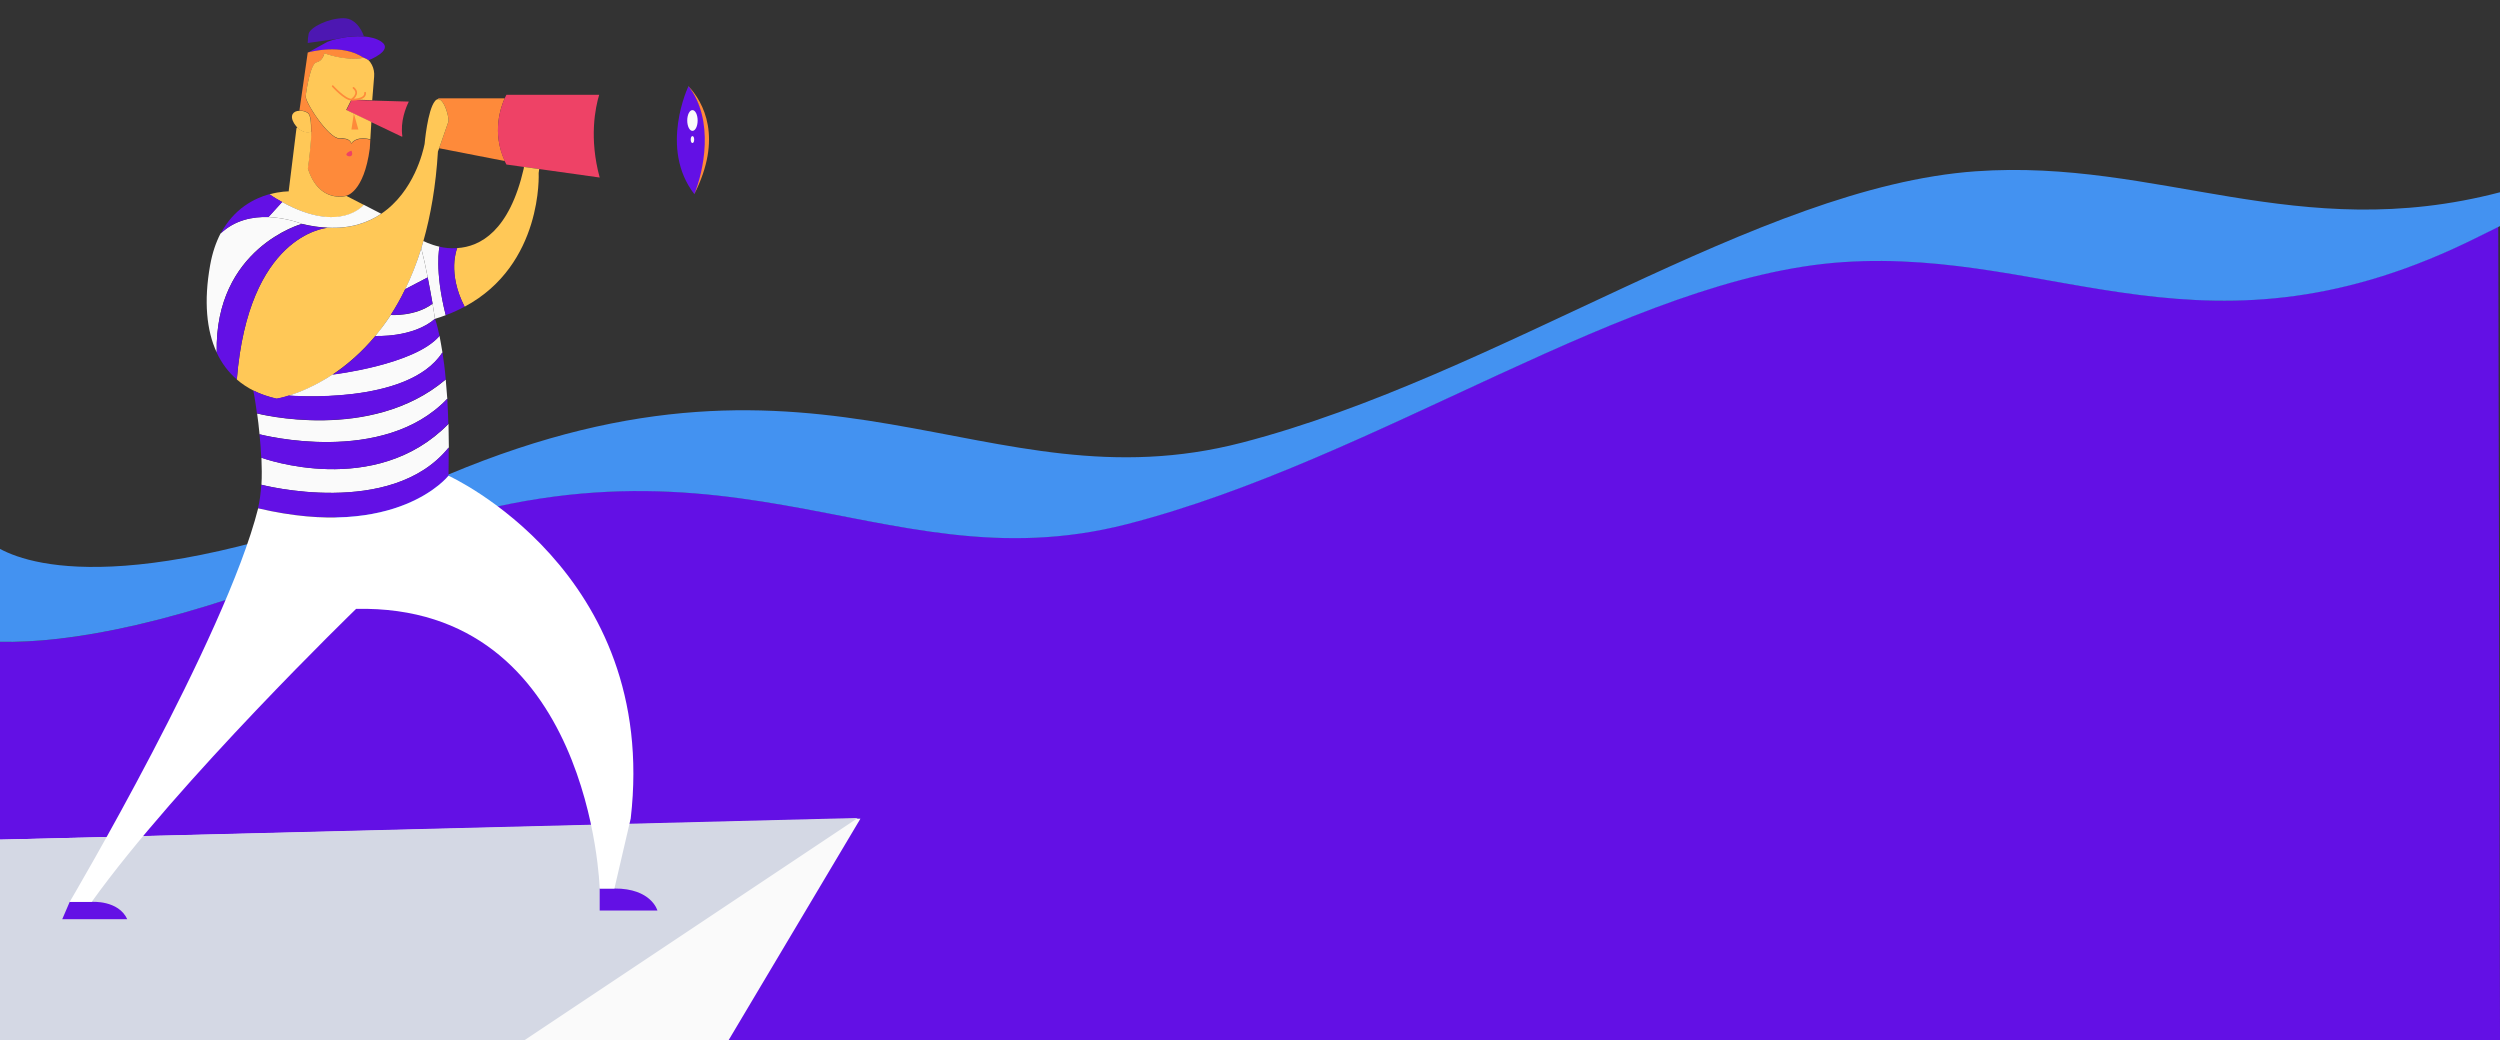 <svg version="1.1" id="Capa_1" xmlns="http://www.w3.org/2000/svg" x="0" y="0" viewBox="0 0 1442 600" xml:space="preserve"><rect x="0" y="0" width="1442" height="600" fill="#333333" stroke="none"/><style>.st0{fill:#6310e5}.st2{fill:#fafafa}.st4{fill:#fe8a3a}.st5{fill:#ee4266}.st7{fill:#ffc857}</style><path class="st0" d="M1441 130.6c-10.5 4.7 0 0-11.4 5.7-156.3 78.5-243.7 6.4-366.7 14.7-123.1 8.3-267.8 114-413.2 151.2-145.4 37.3-233.3-72-446.2 16.4C102.6 360.7 39 371 0 370.2v230.3h1442l-1-469.9z"/><path d="M1442 110.9c-116.9 30.6-197-19.6-302.4-12.1-126.2 9-274.2 117.8-423.2 156.5S477 182.2 258.9 273.6C86.2 346 20 327.4 0 316.6v53.6c39 .8 102.6-9.5 203.6-51.4 212.9-88.5 300.7 20.8 446.2-16.4 145.4-37.3 290.1-142.9 413.2-151.2 123.1-8.3 210.4 63.7 366.7-14.7 4.2-2.1 8.3-4.1 12.3-6.1v-19.5z" fill="#4392f1"/><path class="st2" d="M0 484.3l496.3-12.1L420 600.4H0V484.3z"/><path d="M301.9 600.4l192.9-128.6L0 484.3v116.1h301.9z" fill="#d4d8e4"/><path class="st0" d="M379.2 525.2h-33.3v-12.7h8.5c21.4-.1 24.8 12.7 24.8 12.7zm-305.8 5H35.9l4.3-10H53s15.3-1.1 20.4 10zM209.8 33.5c-12.3-8.8-31.6-3.3-32.3-3.1l11.4-6.3c1.7-.7 3.8-1.3 6-1.8 4.6-1.1 10-1.6 14.8-1.3 3.9.3 7.5 1.2 10.2 3 7.5 5.1-7.4 10.8-7.4 10.8-.7-.6-1.6-1.1-2.7-1.3z"/><path class="st4" d="M291.2 92.9l-37.9-7.4c1.4-4 4.6-13.2 5.3-15.2.7-2.2-2.3-13.1-5.8-13.1v-.5h38.3c-2.3 5.2-7.5 19.8.1 36.2z"/><path class="st0" d="M397.1 49.7s20.7 23.8 3.4 62.3c-20.5-26.5-3.4-62.3-3.4-62.3z"/><path class="st5" d="M291.1 56.7c.6-1.3 1-2 1-2h53.5c-2.2 7.3-5.9 24.9.3 47.7L311 97.5l-8.8-1.2-10.1-1.4c-.3-.7-.7-1.4-1-2-7.5-16.4-2.3-31 0-36.2zm-76.8 13.8l-14.5-6.9 3-6 12 .4 21 .6c-1.7 3.5-5 11.4-3.7 20.1l-.4.1-17.4-8.3z"/><path d="M209.8 20.6v.4c-4.9-.4-10.2.2-14.8 1.3l-17.5 2.5c0-1.8.2-3.8.5-5.2.8-3.9 11.5-9.1 20.1-9.1 8.4-.1 11.7 10.1 11.7 10.1z" fill="#4d17b2"/><path class="st4" d="M176.3 55.5c-.5 3.4 13.4 24.8 19.7 24.5 6.3-.4 6.6 2.9 6.6 2.9 3.6-4.7 11-2.3 11-2.3l-.3 5c-3.4 25.6-13.6 27.3-13.6 27.3s-15.7 4.7-22.2-15.8c0 0 1.8-11.8 2-21.1.1-5.4-.3-10-2-11-1.5-.9-3.2-1.3-4.8-1.2l4.8-33.5c.7-.2 19.9-5.6 32.3 3.1-10.7 2.1-22.7-2.6-22.7-2.6s-.9 4.5-4.5 5.2c-3.6.8-5.8 16.1-6.3 19.5z"/><path class="st7" d="M179.1 76.1s-3.9 1.5-7.7-2.6c-.6-.7-1.2-1.5-1.8-2.4-2.8-4.7-.3-7.1 3-7.2 1.6-.1 3.3.3 4.8 1.2 1.7 1 2.1 5.6 2 11h-.3zM191.9 216c-10.1 6.8-19.3 10.4-25.2 12.2-4.4 1.4-7.1 1.8-7.1 1.8-4.9-1.1-9.4-2.7-13.4-4.7-3.5-1.8-6.7-3.9-9.6-6.4 6.7-82.8 50.5-87.3 52.3-87.5 13.1.6 23.2-2.8 31-8.1 19-12.8 24.2-36.4 24.9-39.8.1-.3.1-.4.1-.4s1.7-19.7 6-24.8c.6-.8 1.3-1.1 1.9-1.1 3.5 0 6.5 10.9 5.8 13.1-.7 2-3.9 11.2-5.3 15.2-.4 1.2-.7 1.9-.7 1.9-1.2 19.8-4.2 36.9-8.4 51.7l-1.2 4.2c-2.7 8.7-5.8 16.6-9.3 23.6-2.6 5.4-5.4 10.3-8.3 14.8-2.9 4.4-5.8 8.4-8.9 12.1-8.1 9.7-16.7 16.9-24.6 22.2zM311 97.5l-.3 2.3s2.7 52.8-42.7 77.1c-10.1-19.4-4.5-33.3-4.3-33.8 13.3-.8 30.1-9.8 38.4-45.9l.1-.9 8.8 1.2zm-98.4-62.7c.8.7 1.4 1.7 1.9 2.6 1.1 2.1 1.5 4.5 1.3 6.8l-1.1 13.6-12-.4-3 6 14.5 6.9-.6 10.1s-7.4-2.4-11 2.3c0 0-.3-3.3-6.6-2.9-6.3.4-20.2-21.1-19.7-24.5.5-3.4 2.7-18.7 6.3-19.4 3.6-.7 4.5-5.2 4.5-5.2s12.1 4.7 22.7 2.6c1.1.4 2 .9 2.8 1.5z"/><path class="st7" d="M179.6 76.1c-.2 9.3-2 21.1-2 21.1 6.5 20.5 22.2 15.8 22.2 15.8l10.1 5.2s-13.3 17.1-47.1-1.6c-2.4-1.3-4.9-2.8-7.4-4.5 6.4-1.8 11.1-1.7 11.1-1.7L171 74l.5-.6c3.7 4 7.7 2.6 7.7 2.6h.4v.1z"/><path class="st2" d="M246.7 160l-13 6.8c3.5-7.1 6.6-14.9 9.3-23.6 1.3 5 2.6 11 3.7 16.8zm4.2 23.9c-12.8 11.1-34.4 9.9-34.4 9.9 3-3.7 6-7.7 8.9-12.1 0 0 14.2 1 24.1-6.5.9 5.1 1.4 8.7 1.4 8.7zm2.6 9.8c.5 2.6 1.1 5.8 1.7 9.6-19.8 30.7-88.6 24.9-88.6 24.9 5.9-1.9 15.1-5.5 25.2-12.2.1 0 47.5-5.6 61.7-22.3z"/><path class="st2" d="M258 230c-37.1 39-107.3 20.7-108.3 20.5-.4-4.4-.9-8.5-1.4-12 0 0 65.5 17.1 108.8-19.6.3 3.4.6 7.1.9 11.1z"/><path class="st2" d="M258.9 258.2h-.1c-33.2 41-108 21.4-108 21.4.3-5 .2-10.3 0-15.6 1.1.4 65.6 23.7 107.9-19.5.1 4.3.1 8.8.2 13.7zm-70-126.9c-4.6-.2-9.5-.9-14.8-2.2 0 0-8.6-3.5-19.3-3.9l7.9-8.7c33.7 18.6 47.1 1.6 47.1 1.6l10.1 5.2c-7.7 5.2-17.9 8.7-31 8z"/><path class="st2" d="M154.8 125.2c10.7.4 19.3 3.9 19.3 3.9S123.7 143 125 203.3c-5.9-12.7-7.5-29.6-3.8-50.3 1.3-7.3 3.4-13.3 6-18.3 8.3-7.9 18.7-9.8 27.6-9.5zm102.3 56.6c-2 .8-4 1.4-6.2 2.1 0 0-.5-3.5-1.4-8.8-.7-4.2-1.7-9.6-2.8-15.1-1.1-5.8-2.4-11.8-3.7-16.8l1.2-4.2s3.7 2 9.3 3.3c0-.1-3 13.5 3.6 39.5z"/><path class="st0" d="M162.8 116.5l-7.9 8.7c-8.9-.3-19.4 1.6-27.6 9.5 7.6-14.4 19.4-20.3 28.1-22.7 2.5 1.8 5 3.2 7.4 4.5zm11.3 12.7c5.3 1.3 10.2 2 14.8 2.2-1.8.2-45.6 4.7-52.3 87.5-4.8-4.2-8.7-9.3-11.6-15.5-1.3-60.3 49.1-74.2 49.1-74.2zm93.9 47.7c-3.4 1.8-7 3.5-10.9 4.9-6.6-26-3.6-39.5-3.6-39.5 2.9.7 6.4 1.1 10.2.8-.2.4-5.8 14.3 4.3 33.8zM246.7 160c1.1 5.5 2 10.9 2.8 15.1-10 7.5-24.1 6.5-24.1 6.5 2.9-4.5 5.7-9.4 8.3-14.8l13-6.8zm4.2 23.9s1.2 3 2.6 9.9c-14.2 16.7-61.6 22.3-61.6 22.3 7.9-5.3 16.5-12.5 24.6-22.3 0-.1 21.6 1.2 34.4-9.9z"/><path class="st0" d="M257.1 218.8c-43.3 36.7-108.9 19.6-108.9 19.6-1-7.7-2-12.9-2.1-13.2 4.1 2.1 8.6 3.6 13.4 4.7 0 0 2.7-.4 7.1-1.8 0 0 68.8 5.9 88.6-24.9.7 4.5 1.4 9.6 1.9 15.6z"/><path class="st0" d="M258.6 244.5c-42.3 43.2-106.9 19.9-107.9 19.5-.2-4.6-.6-9.2-1-13.5 1 .3 71.2 18.5 108.3-20.5.2 4.4.5 9.3.6 14.5z"/><path class="st0" d="M150.7 279.6s74.9 19.6 108-21.4h.1c0 5.1 0 10.5-.1 16.2 0 0-29.4 37.6-109.9 18.8 1-4 1.6-8.7 1.9-13.6z"/><path d="M258.7 274.4s121.6 55 105.1 197.7l-9.4 40.4h-8.5s-4.7-164.2-140.5-161.3c0 0-103 99.8-152.5 169H40.2s89.9-152.4 108.7-227c80.4 18.9 109.8-18.8 109.8-18.8z" fill="#fff"/><path d="M191.9 49.7s6.9 7.7 10.8 7.8c0 0 5.3-3.4 1.2-6.8m-1.2 6.8s8.3.3 7.9-4" fill="none" stroke="#fe8a3a" stroke-linecap="round" stroke-linejoin="round" stroke-miterlimit="10"/><path class="st5" d="M202.7 86.9s-2.5.7-2.9 2.1c-.3 1.4 4.9 2.4 2.9-2.1z"/><path class="st4" d="M204.1 65.6l.3.9 2.3 8.2h-4m194.2-25.2c9 9.5 20.1 30 3.5 62.6 5.3-12.6 12.1-43-3.5-62.6z"/><ellipse class="st2" cx="399.4" cy="69.5" rx="3" ry="6"/><ellipse class="st2" cx="399.4" cy="80.5" rx="1" ry="2"/></svg>